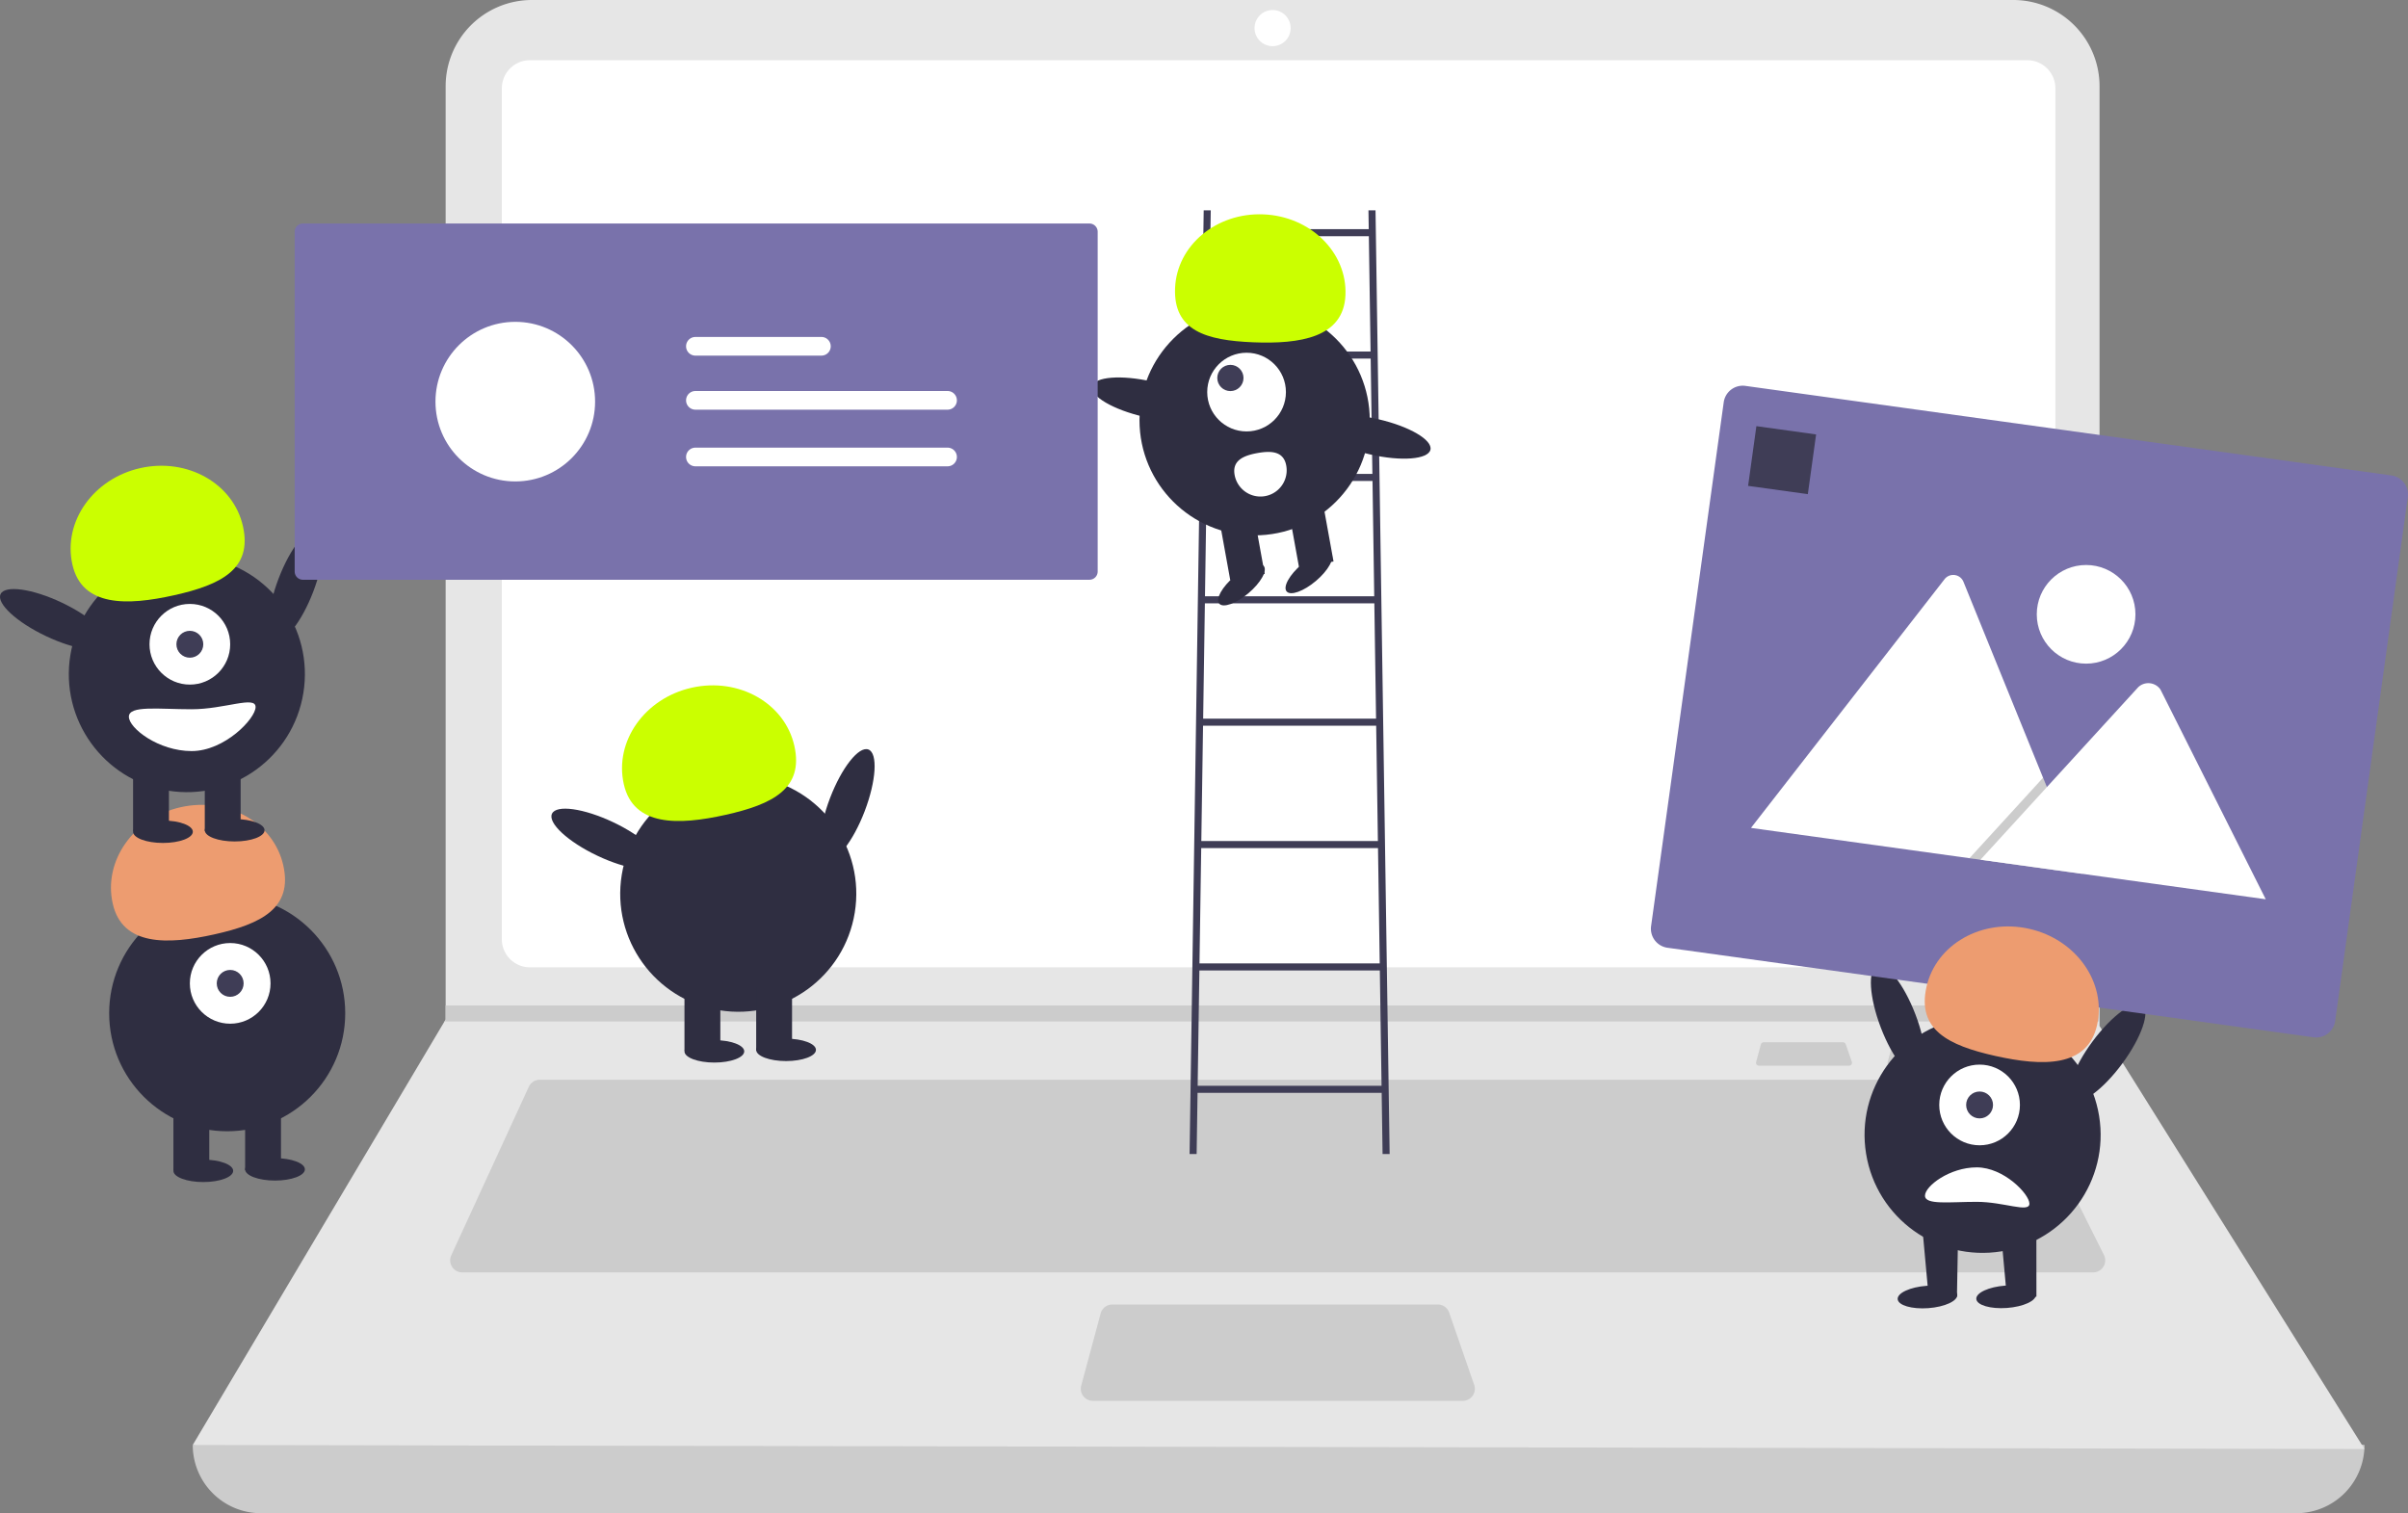 <svg data-name="Layer 1" xmlns="http://www.w3.org/2000/svg" width="878.64" height="552.215">
  <rect width="100%" height="100%" fill="#808080" stroke="none"/>
  <path d="M837.863 552.215H95.229a24.9 24.9 0 01-24.9-24.901q403.806-46.93 792.435 0a24.9 24.9 0 01-24.901 24.9z"
    fill="#ccc" />
  <path
    d="M862.764 528.779l-792.436-1.465 91.841-154.532.44-.733V31.478A31.475 31.475 0 01194.085 0h540.526a31.475 31.475 0 0131.478 31.478v342.915z"
    fill="#e6e6e6" />
  <path
    d="M193.368 21.971a10.265 10.265 0 00-10.253 10.254v310.529a10.265 10.265 0 0010.253 10.253h546.356a10.266 10.266 0 0010.253-10.253V32.224a10.265 10.265 0 00-10.253-10.253z"
    fill="#fff" />
  <path
    d="M196.959 394.02a4.406 4.406 0 00-3.992 2.558l-28.3 61.52a4.394 4.394 0 003.992 6.231h595.112a4.394 4.394 0 003.929-6.36l-30.76-61.52a4.372 4.372 0 00-3.93-2.428z"
    fill="#ccc" />
  <circle cx="464.349" cy="10.253" r="6.591" fill="#fff" />
  <path
    d="M405.854 476.047a4.401 4.401 0 00-4.242 3.252l-7.099 26.365a4.394 4.394 0 004.243 5.537h134.997a4.393 4.393 0 004.152-5.831l-9.127-26.366a4.397 4.397 0 00-4.152-2.957zM766.09 366.922v5.86H162.169l.454-.733v-5.127H766.09zM691.547 380.344a1.072 1.072 0 00-1.033.792l-1.728 6.42a1.07 1.07 0 001.033 1.349h32.874a1.07 1.07 0 001.01-1.42l-2.222-6.421a1.07 1.07 0 00-1.011-.72zM643.547 380.344a1.072 1.072 0 00-1.033.792l-1.728 6.42a1.07 1.07 0 001.033 1.349h32.874a1.07 1.07 0 001.01-1.42l-2.222-6.421a1.07 1.07 0 00-1.011-.72z"
    fill="#ccc" />
  <path
    d="M504.481 421.14h2.577L501.905 76.75h-2.577l.103 6.87-57.747.001.103-6.87h-2.576l-5.153 344.388h2.576l.334-22.33h67.18zm-3.713-248.2h-60.42l.63-42.083h59.16zm.038 2.576l.63 42.082H439.68l.63-42.082zm.668 44.659l.63 42.082h-63.092l.63-42.082zm.669 44.659l.63 42.082h-64.43l.63-42.082zm.668 44.659l.63 42.082h-65.766l.63-42.082zM499.47 86.198l.63 42.083h-59.084l.63-42.083zm-62.463 310.036l.63-42.083h65.842l.63 42.083z"
    fill="#3f3d56" />
  <circle cx="457.794" cy="153.358" r="42.012" fill="#2f2e41" />
  <path fill="#2f2e41"
    d="M469.947 184.665l12.56-2.274 4.073 22.502-12.56 2.273zM444.83 189.212l12.558-2.274 4.074 22.502-12.56 2.273z" />
  <ellipse cx="613.672" cy="387.298" rx="10.636" ry="3.989" transform="rotate(-40.261 296.132 519.53)" fill="#2f2e41" />
  <ellipse cx="638.267" cy="382.846" rx="10.636" ry="3.989" transform="rotate(-40.261 320.726 515.077)"
    fill="#2f2e41" />
  <circle cx="454.853" cy="143.081" r="14.359" fill="#fff" />
  <circle cx="448.952" cy="137.934" r="4.786" fill="#3f3d56" />
  <path
    d="M490.936 107.653c.632-15.554-12.773-28.728-29.94-29.425s-31.597 11.346-32.23 26.9 11.303 19.087 28.47 19.784 33.068-1.706 33.7-17.26z"
    fill="#cbff00" />
  <ellipse cx="579.682" cy="319.596" rx="6.594" ry="21.006" transform="rotate(-77.09 390.211 333.489)" fill="#2f2e41" />
  <ellipse cx="662.15" cy="333.311" rx="6.594" ry="21.006" transform="rotate(-77.09 472.68 347.203)" fill="#2f2e41" />
  <path
    d="M469.333 169.914a9.572 9.572 0 11-18.835 3.429l-.004-.018c-.941-5.203 3.08-7.043 8.283-7.985s9.614-.628 10.556 4.574z"
    fill="#fff" />
  <ellipse cx="469.866" cy="467.526" rx="21.534" ry="6.76" transform="rotate(-69.082 263.212 497.296)" fill="#2f2e41" />
  <circle cx="430.059" cy="500.048" r="43.067" transform="rotate(-80.783 247.526 507.53)" fill="#2f2e41" />
  <path fill="#2f2e41" d="M249.753 359.955h13.084v23.442h-13.084zM275.921 359.955h13.084v23.442h-13.084z" />
  <ellipse cx="260.656" cy="383.67" rx="10.903" ry="4.089" fill="#2f2e41" />
  <ellipse cx="286.824" cy="383.125" rx="10.903" ry="4.089" fill="#2f2e41" />
  <path
    d="M227.602 286.104c-3.477-15.573 7.639-31.31 24.829-35.149s33.944 5.676 37.421 21.25-7.915 21.317-25.105 25.155-33.667 4.318-37.145-11.256z"
    fill="#cbff00" />
  <ellipse cx="381.55" cy="480.065" rx="6.76" ry="21.534" transform="rotate(-64.626 163.743 520.14)" fill="#2f2e41" />
  <circle cx="82.901" cy="369.763" r="43.067" fill="#2f2e41" />
  <path fill="#2f2e41" d="M63.275 403.563h13.084v23.442H63.275zM89.443 403.563h13.084v23.442H89.443z" />
  <ellipse cx="74.178" cy="427.277" rx="10.903" ry="4.089" fill="#2f2e41" />
  <ellipse cx="100.346" cy="426.732" rx="10.903" ry="4.089" fill="#2f2e41" />
  <circle cx="83.991" cy="358.86" r="14.719" fill="#fff" />
  <circle cx="83.991" cy="358.86" r="4.906" fill="#3f3d56" />
  <path
    d="M41.124 329.712c-3.477-15.574 7.639-31.31 24.829-35.149s33.944 5.675 37.421 21.249-7.915 21.318-25.105 25.156-33.667 4.318-37.145-11.256z"
    fill="#ed9c70" />
  <ellipse cx="268.669" cy="387.383" rx="21.534" ry="6.76" transform="rotate(-69.082 62.015 417.153)" fill="#2f2e41" />
  <circle cx="228.861" cy="419.905" r="43.067" transform="rotate(-80.783 46.328 427.387)" fill="#2f2e41" />
  <path fill="#2f2e41" d="M48.556 279.812H61.64v23.442H48.556zM74.723 279.812h13.084v23.442H74.723z" />
  <ellipse cx="59.459" cy="303.527" rx="10.903" ry="4.089" fill="#2f2e41" />
  <ellipse cx="85.627" cy="302.982" rx="10.903" ry="4.089" fill="#2f2e41" />
  <circle cx="69.272" cy="235.11" r="14.719" fill="#fff" />
  <circle cx="69.272" cy="235.11" r="4.906" fill="#3f3d56" />
  <path
    d="M26.405 205.961c-3.478-15.573 7.639-31.31 24.828-35.149s33.945 5.676 37.422 21.25-7.915 21.317-25.105 25.155-33.668 4.318-37.145-11.256z"
    fill="#cbff00" />
  <ellipse cx="180.353" cy="399.922" rx="6.76" ry="21.534" transform="rotate(-64.626 -37.454 439.998)" fill="#2f2e41" />
  <path
    d="M47.027 261.55c0 4.215 10.853 12.538 22.897 12.538s23.335-11.867 23.335-16.082-11.292.818-23.335.818-22.897-1.49-22.897 2.726z"
    fill="#fff" />
  <path
    d="M110.524 81.569a3.003 3.003 0 00-3 3v124a3.003 3.003 0 003 3h287a3.003 3.003 0 003-3v-124a3.003 3.003 0 00-3-3z"
    fill="#7972AB" />
  <circle cx="188.018" cy="146.569" r="29.121" fill="#fff" />
  <path data-name="Path 40"
    d="M253.744 142.694a3.405 3.405 0 000 6.81h91.945a3.405 3.405 0 10.112-6.81h-.112zM253.744 122.967a3.405 3.405 0 000 6.81h45.915a3.405 3.405 0 10.112-6.81h-.112zM253.744 163.36a3.405 3.405 0 000 6.81h91.945a3.405 3.405 0 10.112-6.81h-.112z"
    fill="#fff" />
  <ellipse cx="853.282" cy="546.503" rx="6.76" ry="21.534" transform="rotate(-20.918 301.938 894.773)" fill="#2f2e41" />
  <circle cx="884.09" cy="588.025" r="43.067" transform="rotate(-9.217 -274.834 1497.71)" fill="#2f2e41" />
  <path fill="#2f2e41"
    d="M743.035 447.932h-13.083l2.56 28.073 10.546-2.865-.023-25.208zM714.512 448.005h-13.084l2.56 28.073 10.07-2.938.454-25.135z" />
  <ellipse cx="863.998" cy="647.212" rx="10.903" ry="4.089" transform="rotate(-4.182 -1597.917 2760.883)"
    fill="#2f2e41" />
  <circle cx="722.319" cy="403.229" r="14.719" fill="#fff" />
  <circle cx="722.319" cy="403.229" r="4.906" fill="#3f3d56" />
  <ellipse cx="929.598" cy="558.041" rx="21.534" ry="6.76" transform="rotate(-53.55 676.946 630.314)" fill="#2f2e41" />
  <path
    d="M702.397 436.339c0-3.474 8.945-10.334 18.87-10.334s19.233 9.78 19.233 13.254-9.306-.674-19.232-.674-18.871 1.228-18.871-2.246z"
    fill="#fff" />
  <path
    d="M844.177 378.542L608.43 345.86a7.008 7.008 0 01-5.972-7.895l26.502-191.172a7.008 7.008 0 017.894-5.973l235.746 32.682a7.008 7.008 0 015.972 7.894L852.072 372.57a7.008 7.008 0 01-7.895 5.973z"
    fill="#7972AB" />
  <path
    d="M759.722 318.88l-120.354-16.685a2.477 2.477 0 01-.445-.098l70.59-90.706a4.024 4.024 0 016.938.961l29.03 71.463 1.39 3.42z"
    fill="#fff" />
  <path opacity=".2" style="isolation:isolate"
    d="M759.722 318.879l-41.092-5.696 24.234-26.504 1.745-1.909.872-.955 1.391 3.42 12.85 31.644z" />
  <path
    d="M826.735 328.17l-104.097-14.431 24.234-26.504 1.744-1.91 31.58-34.54a5.37 5.37 0 017.96.623 4.796 4.796 0 01.313.524z"
    fill="#fff" />
  <circle cx="761.186" cy="224.184" r="18" fill="#fff" />
  <path fill="#3f3d56" d="M640.876 155.517l21.792 3.022-3.021 21.791-21.792-3.02z" />
  <path
    d="M765.187 374.08c3.477-15.573-7.64-31.31-24.83-35.148s-33.943 5.675-37.42 21.249 7.914 21.317 25.104 25.156 33.668 4.317 37.146-11.256z"
    fill="#ed9c70" />
  <ellipse cx="892.69" cy="647.142" rx="10.903" ry="4.089" transform="rotate(-4.182 -1569.224 2760.814)"
    fill="#2f2e41" /></svg>
